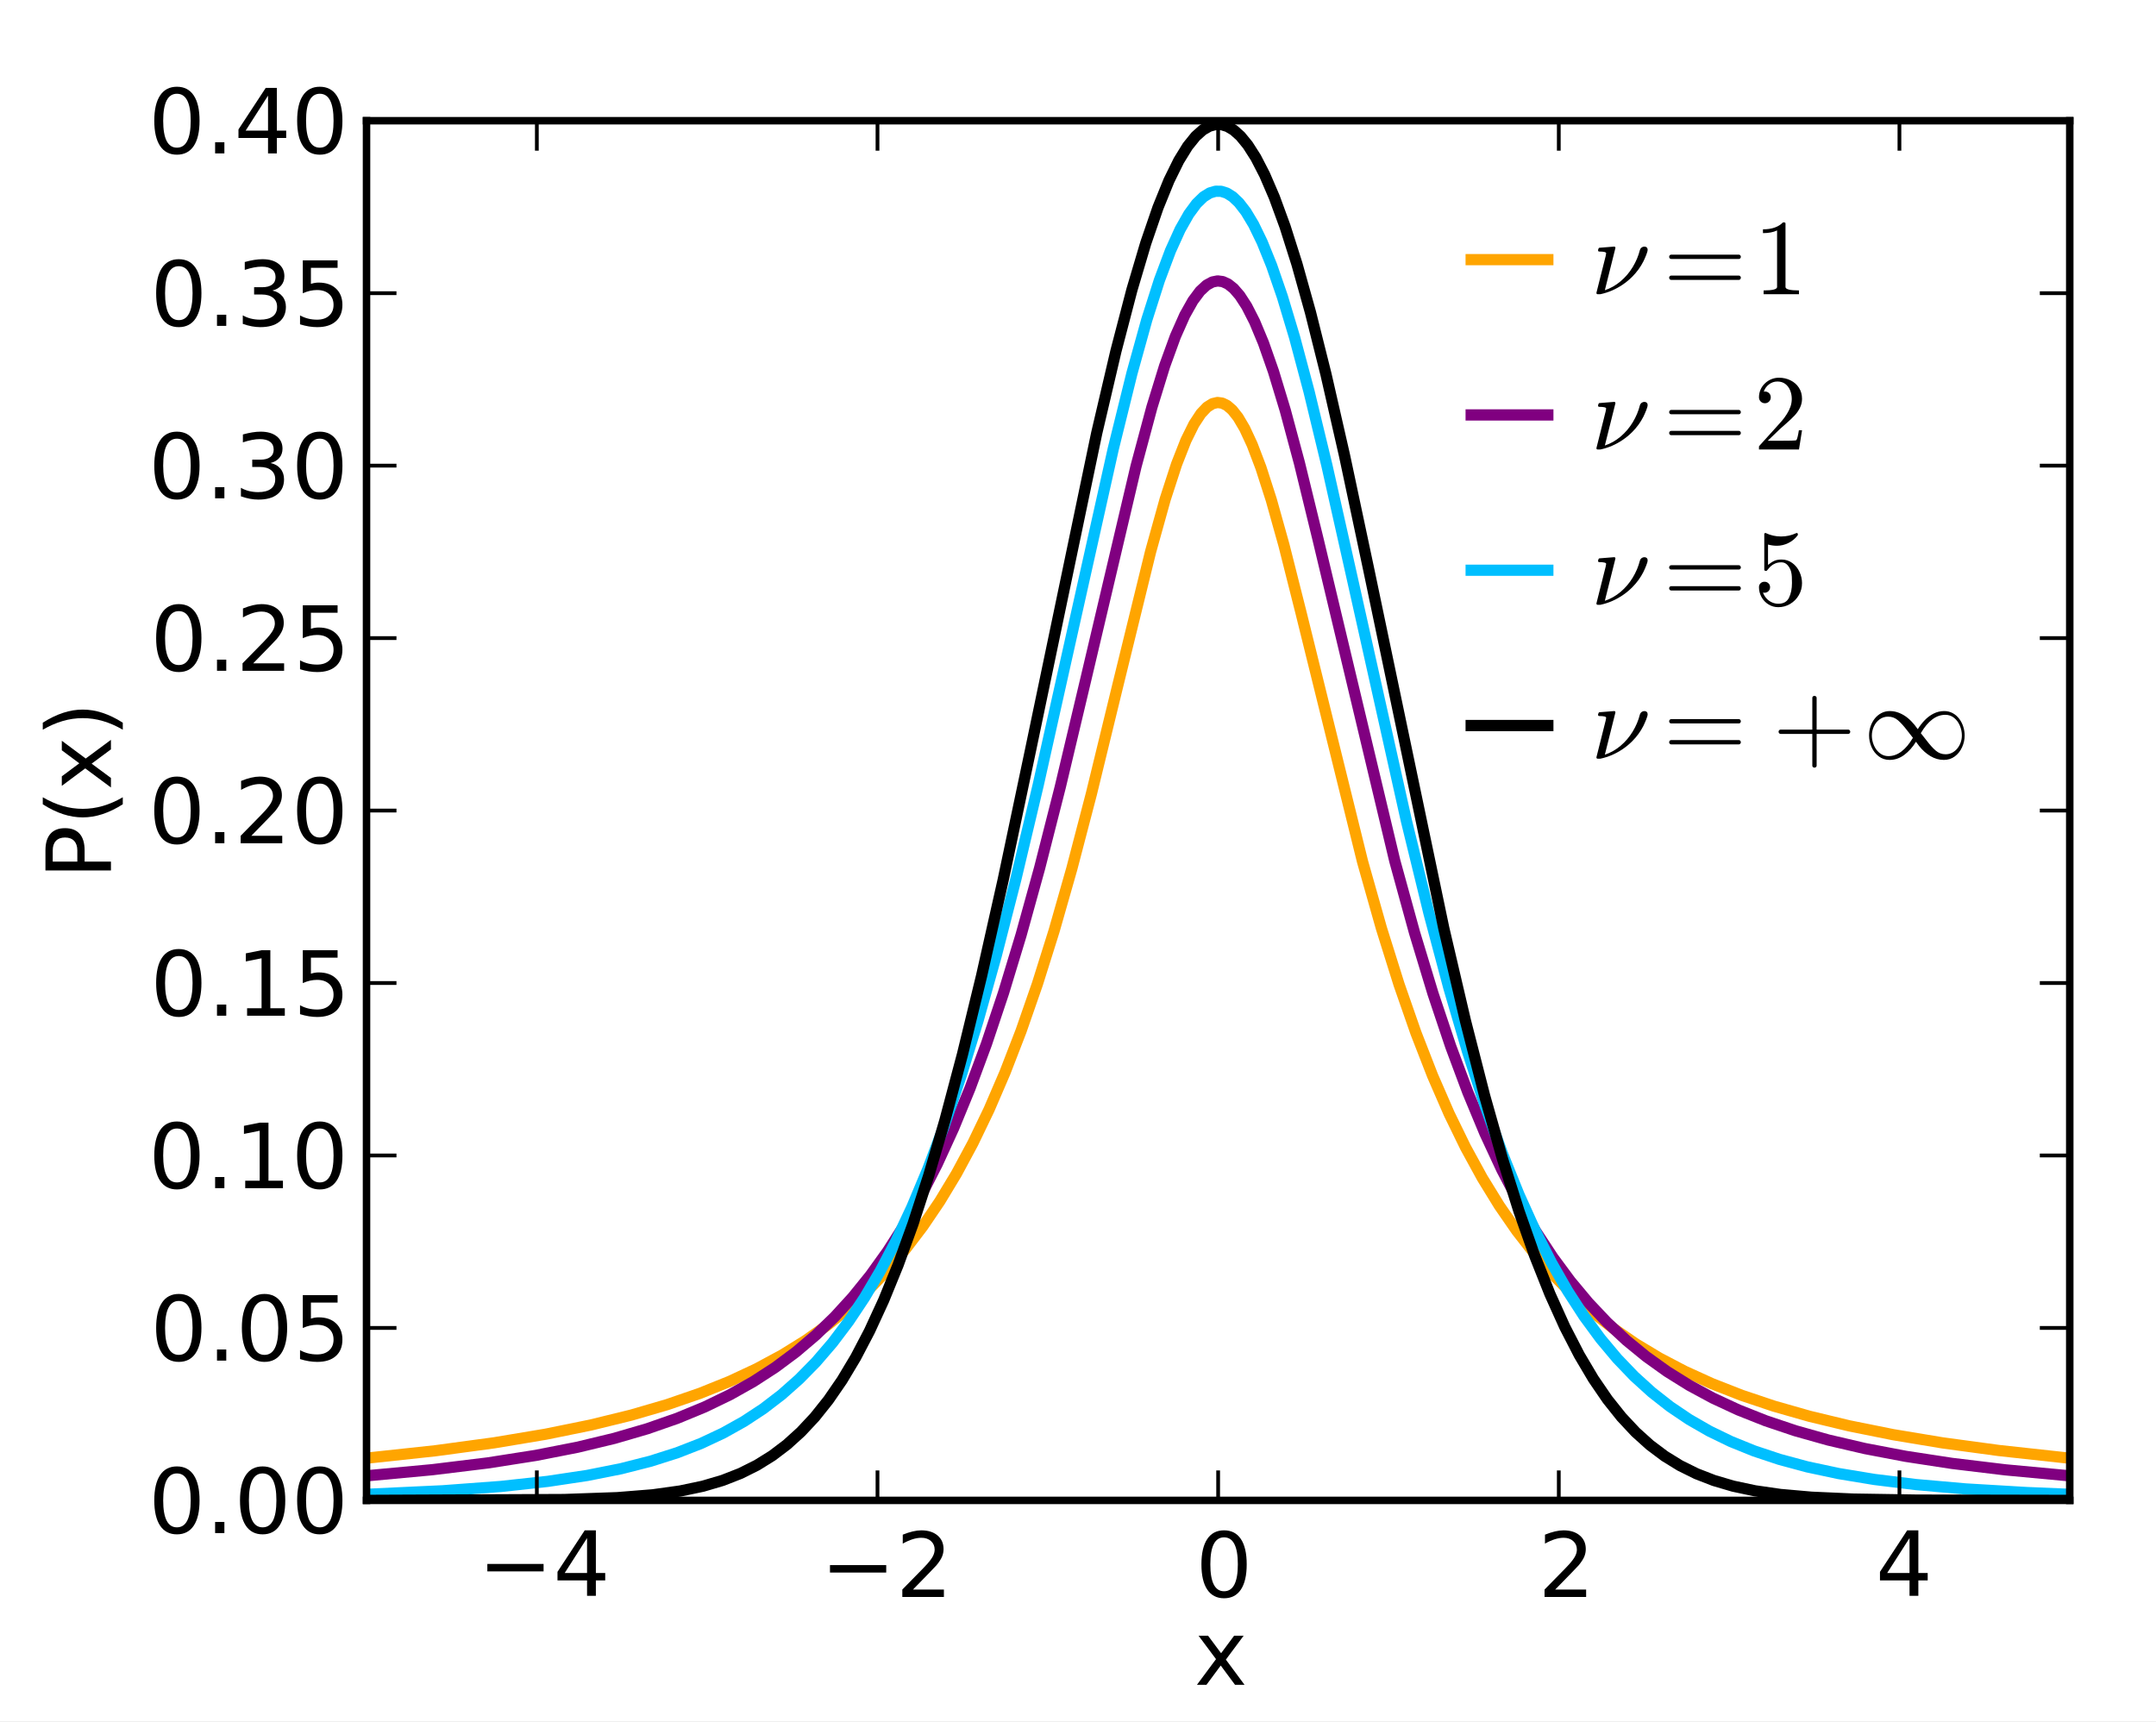 <?xml version="1.0" encoding="UTF-8" standalone="no"?>
<!DOCTYPE svg PUBLIC "-//W3C//DTD SVG 1.1//EN" "http://www.w3.org/Graphics/SVG/1.1/DTD/svg11.dtd">
<!-- Created with matplotlib (http://matplotlib.sourceforge.net/) -->
<svg width="288pt" height="230pt" viewBox="0 0 288 230" xmlns="http://www.w3.org/2000/svg" xmlns:xlink="http://www.w3.org/1999/xlink" version="1.1" id="svg1">
<rect x="0" y="0" width="288" height="230" fill="#808080" stroke="none"/>
<filter id="colorAdd"><feComposite in="SourceGraphic" in2="BackgroundImage" operator="arithmetic" k2="1" k3="1"/></filter>
<g id="figure1">
<g id="patch1">
<path style="fill: #ffffff; stroke: #ffffff; stroke-width: 1; stroke-linejoin: round; stroke-linecap: square;  opacity: 1" d="M0 230.4L288 230.4L288 0 L0 0z"/>
</g>
<g id="axes1">
<g id="patch2">
<path style="fill: #ffffff; opacity: 1" d="M48.96 200.448L276.48 200.448L276.48 16.128 L48.96 16.128z"/>
</g>
<g id="line2d1">
<defs>
  <clipPath id="p7d45bcb963c11562de4cbcc4e1a60e5c">
<rect x="48.96" y="16.128" width="227.52" height="184.32"/>
  </clipPath>
</defs><path style="fill: none; stroke: #ffa500; stroke-width: 1.5; stroke-linejoin: round; stroke-linecap: square;  opacity: 1" clip-path="url(#p7d45bcb963c11562de4cbcc4e1a60e5c)" d="M48.96 194.807L58.129 193.821L66.024 192.753 L72.895 191.605L78.947 190.372L84.317 189.056 L89.14 187.648L93.508 186.143L97.49 184.539 L101.13 182.835L104.498 181.017L107.637 179.07 L110.572 176.992L113.348 174.755L115.987 172.343 L118.513 169.732L120.925 166.918L123.268 163.841 L125.543 160.481L127.773 156.785L129.957 152.726 L132.119 148.232L134.257 143.264L136.396 137.729 L138.58 131.447L140.81 124.346L143.176 116.048 L145.793 106.033L149.274 91.74L153.687 73.741 L155.644 66.706L157.169 62.013L158.42 58.83 L159.489 56.67L160.422 55.252L161.241 54.388 L161.969 53.93L162.629 53.773L163.266 53.855 L163.903 54.166L164.608 54.774L165.382 55.752 L166.269 57.256L167.27 59.412L168.431 62.464 L169.819 66.782L171.502 72.791L173.8 81.889 L182.014 115.126L184.539 124.041L186.883 131.516 L189.135 137.977L191.365 143.708L193.572 148.778 L195.779 153.303L198.008 157.379L200.284 161.08 L202.604 164.436L204.993 167.503L207.45 170.299 L210.021 172.889L212.706 175.275L215.527 177.483 L218.508 179.531L221.67 181.432L225.06 183.207 L228.701 184.861L232.66 186.411L236.983 187.862 L241.738 189.218L246.993 190.483L252.863 191.664 L259.484 192.764L267.015 193.785L275.684 194.73 L276.457 194.804L276.457 194.804"/>
</g>
<g id="line2d2">
<path style="fill: none; stroke: #800080; stroke-width: 1.5; stroke-linejoin: round; stroke-linecap: square;  opacity: 1" clip-path="url(#p7d45bcb963c11562de4cbcc4e1a60e5c)" d="M48.96 197.164L57.742 196.348L65.159 195.442 L71.553 194.442L77.127 193.35L82.064 192.16 L86.478 190.871L90.482 189.474L94.145 187.961 L97.513 186.332L100.63 184.579L103.565 182.675 L106.341 180.608L108.98 178.363L111.505 175.92 L113.917 173.278L116.26 170.38L118.558 167.18 L120.811 163.654L123.018 159.783L125.202 155.5 L127.386 150.722L129.57 145.403L131.777 139.44 L134.052 132.636L136.396 124.912L138.876 115.954 L141.629 105.143L145.042 90.77L151.754 62.29 L153.869 54.414L155.576 48.876L157.009 44.936 L158.261 42.114L159.353 40.171L160.308 38.894 L161.173 38.094L161.946 37.672L162.652 37.532 L163.334 37.62L164.04 37.941L164.79 38.537 L165.61 39.482L166.542 40.919L167.589 42.97 L168.772 45.809L170.114 49.634L171.684 54.812 L173.573 61.843L176.075 72.091L186.314 115.007 L188.953 124.597L191.41 132.707L193.776 139.762 L196.074 145.926L198.35 151.399L200.602 156.247 L202.855 160.576L205.13 164.473L207.428 167.974 L209.771 171.144L212.183 174.033L214.663 176.657 L217.234 179.052L219.896 181.23L222.694 183.234 L225.652 185.078L228.815 186.786L232.205 188.36 L235.868 189.813L239.849 191.15L244.24 192.386 L249.109 193.521L254.57 194.561L260.758 195.508 L267.88 196.367L276.184 197.14L276.457 197.162 L276.457 197.162"/>
</g>
<g id="line2d3">
<path style="fill: none; stroke: #00bfff; stroke-width: 1.5; stroke-linejoin: round; stroke-linecap: square;  opacity: 1" clip-path="url(#p7d45bcb963c11562de4cbcc4e1a60e5c)" d="M48.96 199.638L59.107 199.166L66.889 198.589 L73.168 197.907L78.424 197.119L82.951 196.219 L86.91 195.211L90.46 194.081L93.668 192.83 L96.625 191.439L99.378 189.9L101.949 188.21 L104.407 186.327L106.75 184.249L109.003 181.955 L111.209 179.387L113.371 176.524L115.487 173.35 L117.603 169.767L119.696 165.781L121.812 161.264 L123.951 156.161L126.112 150.419L128.342 143.85 L130.64 136.374L133.074 127.677L135.691 117.48 L138.671 104.929L142.607 87.301L148.705 59.992 L151.207 49.863L153.187 42.729L154.871 37.445 L156.349 33.502L157.646 30.642L158.807 28.594 L159.83 27.207L160.763 26.299L161.605 25.777 L162.379 25.549L163.13 25.559L163.88 25.798 L164.654 26.281L165.496 27.078L166.429 28.284 L167.452 29.988L168.59 32.329L169.864 35.478 L171.298 39.633L172.936 45.086L174.87 52.339 L177.236 62.131L180.58 77.017L187.861 109.63 L190.887 122.017L193.549 132.002L196.029 140.461 L198.395 147.752L200.67 154.056L202.9 159.589 L205.084 164.427L207.246 168.687L209.407 172.466 L211.591 175.841L213.798 178.843L216.028 181.504 L218.303 183.877L220.647 186.004L223.081 187.915 L225.629 189.634L228.337 191.191L231.204 192.581 L234.298 193.834L237.688 194.964L241.419 195.97 L245.606 196.863L250.383 197.651L255.935 198.333 L262.556 198.916L270.701 199.399L276.457 199.637 L276.457 199.637"/>
</g>
<g id="line2d4">
<path style="fill: none; stroke: #000000; stroke-width: 1.5; stroke-linejoin: round; stroke-linecap: square;  opacity: 1" clip-path="url(#p7d45bcb963c11562de4cbcc4e1a60e5c)" d="M48.96 200.447L75.352 200.333L82.451 200.084 L87.183 199.705L90.846 199.196L93.895 198.554 L96.534 197.776L98.923 196.841L101.108 195.749 L103.155 194.476L105.112 192.996L107 191.285 L108.843 189.311L110.663 187.031L112.484 184.387 L114.304 181.345L116.147 177.826L118.035 173.729 L119.969 168.988L121.971 163.475L124.042 157.11 L126.226 149.662L128.569 140.856L131.117 130.387 L134.007 117.542L137.67 100.172L146.498 57.877 L149.069 46.898L151.207 38.705L153.05 32.49 L154.689 27.719L156.145 24.134L157.464 21.455 L158.647 19.537L159.717 18.21L160.672 17.358 L161.56 16.854L162.379 16.636L163.175 16.652 L163.971 16.893L164.813 17.392L165.701 18.186 L166.679 19.377L167.748 21.05L168.931 23.34 L170.228 26.357L171.662 30.277L173.254 35.3 L175.052 41.728L177.122 49.99L179.602 60.853 L182.856 76.183L192.866 124.03L195.756 136.385 L198.327 146.425L200.693 154.787L202.9 161.794 L205.016 167.79L207.041 172.88L209.02 177.265 L210.954 181.018L212.843 184.209L214.731 186.969 L216.597 189.311L218.485 191.329L220.396 193.052 L222.376 194.538L224.423 195.799L226.608 196.881 L228.951 197.791L231.522 198.548L234.434 199.168 L237.824 199.657L241.988 200.023L247.517 200.271 L256.049 200.407L276.457 200.447L276.457 200.447"/>
</g>
<g id="matplotlib.axis1">
<g id="xtick1">
<g id="line2d5">
<defs><path id="m30e32995789d870ad79a2e54c91cf9c6" d="M0 0L0 -4"/></defs>
<g><use style="fill: none; stroke: #000000; stroke-width: 0.5; stroke-linejoin: round; stroke-linecap: butt;  opacity: 1" xlink:href="#m30e32995789d870ad79a2e54c91cf9c6" x="71.712" y="200.448"/>
</g></g>
<g id="line2d6">
<defs><path id="m9281cae24120827b11d5ea8a7ad3e96b" d="M0 0L0 4"/></defs>
<g><use style="fill: none; stroke: #000000; stroke-width: 0.5; stroke-linejoin: round; stroke-linecap: butt;  opacity: 1" xlink:href="#m9281cae24120827b11d5ea8a7ad3e96b" x="71.712" y="16.128"/>
</g></g>
<g id="text1">
<defs>
<path id="c_6a8d56c819c37117ab4cf023bec22a5a" d="M10.594 -35.5l62.594 0l0 8.297l-62.594 0z"/>
<path id="c_a0416418d96557a09b8c1332d34883ba" d="M37.797 -64.312l-24.906 38.922l24.906 0zM35.203 -72.906l12.406 0l0 47.516l10.406 0l0 8.203l-10.406 0l0 17.188l-9.812 0l0 -17.188l-32.906 0l0 -9.516z"/>
</defs>
<g style="fill: #000000; opacity: 1" transform="translate(63.829,213.198)scale(0.12)">
<use xlink:href="#c_6a8d56c819c37117ab4cf023bec22a5a"/>
<use xlink:href="#c_a0416418d96557a09b8c1332d34883ba" x="83.789"/>
</g>
</g>
</g>
<g id="xtick2">
<g id="line2d7">
<g><use style="fill: none; stroke: #000000; stroke-width: 0.5; stroke-linejoin: round; stroke-linecap: butt;  opacity: 1" xlink:href="#m30e32995789d870ad79a2e54c91cf9c6" x="117.216" y="200.448"/>
</g></g>
<g id="line2d8">
<g><use style="fill: none; stroke: #000000; stroke-width: 0.5; stroke-linejoin: round; stroke-linecap: butt;  opacity: 1" xlink:href="#m9281cae24120827b11d5ea8a7ad3e96b" x="117.216" y="16.128"/>
</g></g>
<g id="text2">
<defs>
<path id="c_ed3f3ed3ebfbd18bcb9c012009a68ad1" d="M19.188 -8.297l34.422 0l0 8.297l-46.281 0l0 -8.297q5.609 -5.812 15.297 -15.594q9.703 -9.797 12.188 -12.641q4.734 -5.312 6.609 -9q1.891 -3.688 1.891 -7.25q0 -5.812 -4.078 -9.469q-4.078 -3.672 -10.625 -3.672q-4.641 0 -9.797 1.609q-5.141 1.609 -11 4.891l0 -9.969q5.953 -2.391 11.125 -3.609q5.188 -1.219 9.484 -1.219q11.328 0 18.062 5.672q6.734 5.656 6.734 15.125q0 4.5 -1.688 8.531q-1.672 4.016 -6.125 9.484q-1.219 1.422 -7.766 8.188q-6.531 6.766 -18.453 18.922"/>
</defs>
<g style="fill: #000000; opacity: 1" transform="translate(109.599,213.354)scale(0.12)">
<use xlink:href="#c_6a8d56c819c37117ab4cf023bec22a5a"/>
<use xlink:href="#c_ed3f3ed3ebfbd18bcb9c012009a68ad1" x="83.789"/>
</g>
</g>
</g>
<g id="xtick3">
<g id="line2d9">
<g><use style="fill: none; stroke: #000000; stroke-width: 0.5; stroke-linejoin: round; stroke-linecap: butt;  opacity: 1" xlink:href="#m30e32995789d870ad79a2e54c91cf9c6" x="162.72" y="200.448"/>
</g></g>
<g id="line2d10">
<g><use style="fill: none; stroke: #000000; stroke-width: 0.5; stroke-linejoin: round; stroke-linecap: butt;  opacity: 1" xlink:href="#m9281cae24120827b11d5ea8a7ad3e96b" x="162.72" y="16.128"/>
</g></g>
<g id="text3">
<defs>
<path id="c_7a2040fe3b94fcd41d0a72c84e93b115" d="M31.781 -66.406q-7.609 0 -11.453 7.5q-3.828 7.484 -3.828 22.531q0 14.984 3.828 22.484q3.844 7.5 11.453 7.5q7.672 0 11.5 -7.5q3.844 -7.5 3.844 -22.484q0 -15.047 -3.844 -22.531q-3.828 -7.5 -11.5 -7.5M31.781 -74.219q12.266 0 18.734 9.703q6.469 9.688 6.469 28.141q0 18.406 -6.469 28.109q-6.469 9.688 -18.734 9.688q-12.25 0 -18.719 -9.688q-6.469 -9.703 -6.469 -28.109q0 -18.453 6.469 -28.141q6.469 -9.703 18.719 -9.703"/>
</defs>
<g style="fill: #000000; opacity: 1" transform="translate(159.697,213.354)scale(0.12)">
<use xlink:href="#c_7a2040fe3b94fcd41d0a72c84e93b115"/>
</g>
</g>
</g>
<g id="xtick4">
<g id="line2d11">
<g><use style="fill: none; stroke: #000000; stroke-width: 0.5; stroke-linejoin: round; stroke-linecap: butt;  opacity: 1" xlink:href="#m30e32995789d870ad79a2e54c91cf9c6" x="208.224" y="200.448"/>
</g></g>
<g id="line2d12">
<g><use style="fill: none; stroke: #000000; stroke-width: 0.5; stroke-linejoin: round; stroke-linecap: butt;  opacity: 1" xlink:href="#m9281cae24120827b11d5ea8a7ad3e96b" x="208.224" y="16.128"/>
</g></g>
<g id="text4">
<g style="fill: #000000; opacity: 1" transform="translate(205.443,213.354)scale(0.12)">
<use xlink:href="#c_ed3f3ed3ebfbd18bcb9c012009a68ad1"/>
</g>
</g>
</g>
<g id="xtick5">
<g id="line2d13">
<g><use style="fill: none; stroke: #000000; stroke-width: 0.5; stroke-linejoin: round; stroke-linecap: butt;  opacity: 1" xlink:href="#m30e32995789d870ad79a2e54c91cf9c6" x="253.728" y="200.448"/>
</g></g>
<g id="line2d14">
<g><use style="fill: none; stroke: #000000; stroke-width: 0.5; stroke-linejoin: round; stroke-linecap: butt;  opacity: 1" xlink:href="#m9281cae24120827b11d5ea8a7ad3e96b" x="253.728" y="16.128"/>
</g></g>
<g id="text5">
<g style="fill: #000000; opacity: 1" transform="translate(250.541,213.198)scale(0.12)">
<use xlink:href="#c_a0416418d96557a09b8c1332d34883ba"/>
</g>
</g>
</g>
<g id="text6">
<defs>
<path id="c_801fe2e877fad46da27c898b407b3b54" d="M54.891 -54.688l-19.781 26.609l20.797 28.078l-10.594 0l-15.922 -21.484l-15.906 21.484l-10.609 0l21.25 -28.609l-19.438 -26.078l10.594 0l14.5 19.484l14.5 -19.484z"/>
</defs>
<g style="fill: #000000; opacity: 1" transform="translate(159.54,225.089)scale(0.12)">
<use xlink:href="#c_801fe2e877fad46da27c898b407b3b54"/>
</g>
</g>
</g>
<g id="matplotlib.axis2">
<g id="ytick1">
<g id="line2d15">
<defs><path id="m3400efa6b1638b3fea9e19e898273957" d="M0 0L4 0"/></defs>
<g><use style="fill: none; stroke: #000000; stroke-width: 0.5; stroke-linejoin: round; stroke-linecap: butt;  opacity: 1" xlink:href="#m3400efa6b1638b3fea9e19e898273957" x="48.96" y="200.448"/>
</g></g>
<g id="line2d16">
<defs><path id="m20b58b2501143cb5e0a5e8f1ef6f1643" d="M0 0L-4 0"/></defs>
<g><use style="fill: none; stroke: #000000; stroke-width: 0.5; stroke-linejoin: round; stroke-linecap: butt;  opacity: 1" xlink:href="#m20b58b2501143cb5e0a5e8f1ef6f1643" x="276.48" y="200.448"/>
</g></g>
<g id="text7">
<defs>
<path id="c_ed3e21196fb739f392806f09ca0594ef" d="M10.688 -12.406l10.312 0l0 12.406l-10.312 0z"/>
</defs>
<g style="fill: #000000; opacity: 1" transform="translate(19.819,204.815)scale(0.12)">
<use xlink:href="#c_7a2040fe3b94fcd41d0a72c84e93b115"/>
<use xlink:href="#c_ed3e21196fb739f392806f09ca0594ef" x="63.623"/>
<use xlink:href="#c_7a2040fe3b94fcd41d0a72c84e93b115" x="95.41"/>
<use xlink:href="#c_7a2040fe3b94fcd41d0a72c84e93b115" x="159.033"/>
</g>
</g>
</g>
<g id="ytick2">
<g id="line2d17">
<g><use style="fill: none; stroke: #000000; stroke-width: 0.5; stroke-linejoin: round; stroke-linecap: butt;  opacity: 1" xlink:href="#m3400efa6b1638b3fea9e19e898273957" x="48.96" y="177.408"/>
</g></g>
<g id="line2d18">
<g><use style="fill: none; stroke: #000000; stroke-width: 0.5; stroke-linejoin: round; stroke-linecap: butt;  opacity: 1" xlink:href="#m20b58b2501143cb5e0a5e8f1ef6f1643" x="276.48" y="177.408"/>
</g></g>
<g id="text8">
<defs>
<path id="c_1260a2df50f305f3db244e29828f968e" d="M10.797 -72.906l38.719 0l0 8.312l-29.688 0l0 17.859q2.141 -0.734 4.281 -1.094q2.156 -0.359 4.312 -0.359q12.203 0 19.328 6.688q7.141 6.688 7.141 18.109q0 11.766 -7.328 18.297q-7.328 6.516 -20.656 6.516q-4.594 0 -9.359 -0.781q-4.75 -0.781 -9.828 -2.344l0 -9.922q4.391 2.391 9.078 3.562q4.688 1.172 9.906 1.172q8.453 0 13.375 -4.438q4.938 -4.438 4.938 -12.062q0 -7.609 -4.938 -12.047q-4.922 -4.453 -13.375 -4.453q-3.953 0 -7.891 0.875q-3.922 0.875 -8.016 2.734z"/>
</defs>
<g style="fill: #000000; opacity: 1" transform="translate(20.069,181.775)scale(0.12)">
<use xlink:href="#c_7a2040fe3b94fcd41d0a72c84e93b115"/>
<use xlink:href="#c_ed3e21196fb739f392806f09ca0594ef" x="63.623"/>
<use xlink:href="#c_7a2040fe3b94fcd41d0a72c84e93b115" x="95.41"/>
<use xlink:href="#c_1260a2df50f305f3db244e29828f968e" x="159.033"/>
</g>
</g>
</g>
<g id="ytick3">
<g id="line2d19">
<g><use style="fill: none; stroke: #000000; stroke-width: 0.5; stroke-linejoin: round; stroke-linecap: butt;  opacity: 1" xlink:href="#m3400efa6b1638b3fea9e19e898273957" x="48.96" y="154.368"/>
</g></g>
<g id="line2d20">
<g><use style="fill: none; stroke: #000000; stroke-width: 0.5; stroke-linejoin: round; stroke-linecap: butt;  opacity: 1" xlink:href="#m20b58b2501143cb5e0a5e8f1ef6f1643" x="276.48" y="154.368"/>
</g></g>
<g id="text9">
<defs>
<path id="c_42baa63129a918535c52adb20d687ea7" d="M12.406 -8.297l16.109 0l0 -55.625l-17.531 3.516l0 -8.984l17.438 -3.516l9.859 0l0 64.609l16.109 0l0 8.297l-41.984 0z"/>
</defs>
<g style="fill: #000000; opacity: 1" transform="translate(19.819,158.735)scale(0.12)">
<use xlink:href="#c_7a2040fe3b94fcd41d0a72c84e93b115"/>
<use xlink:href="#c_ed3e21196fb739f392806f09ca0594ef" x="63.623"/>
<use xlink:href="#c_42baa63129a918535c52adb20d687ea7" x="95.41"/>
<use xlink:href="#c_7a2040fe3b94fcd41d0a72c84e93b115" x="159.033"/>
</g>
</g>
</g>
<g id="ytick4">
<g id="line2d21">
<g><use style="fill: none; stroke: #000000; stroke-width: 0.5; stroke-linejoin: round; stroke-linecap: butt;  opacity: 1" xlink:href="#m3400efa6b1638b3fea9e19e898273957" x="48.96" y="131.328"/>
</g></g>
<g id="line2d22">
<g><use style="fill: none; stroke: #000000; stroke-width: 0.5; stroke-linejoin: round; stroke-linecap: butt;  opacity: 1" xlink:href="#m20b58b2501143cb5e0a5e8f1ef6f1643" x="276.48" y="131.328"/>
</g></g>
<g id="text10">
<g style="fill: #000000; opacity: 1" transform="translate(20.069,135.695)scale(0.12)">
<use xlink:href="#c_7a2040fe3b94fcd41d0a72c84e93b115"/>
<use xlink:href="#c_ed3e21196fb739f392806f09ca0594ef" x="63.623"/>
<use xlink:href="#c_42baa63129a918535c52adb20d687ea7" x="95.41"/>
<use xlink:href="#c_1260a2df50f305f3db244e29828f968e" x="159.033"/>
</g>
</g>
</g>
<g id="ytick5">
<g id="line2d23">
<g><use style="fill: none; stroke: #000000; stroke-width: 0.5; stroke-linejoin: round; stroke-linecap: butt;  opacity: 1" xlink:href="#m3400efa6b1638b3fea9e19e898273957" x="48.96" y="108.288"/>
</g></g>
<g id="line2d24">
<g><use style="fill: none; stroke: #000000; stroke-width: 0.5; stroke-linejoin: round; stroke-linecap: butt;  opacity: 1" xlink:href="#m20b58b2501143cb5e0a5e8f1ef6f1643" x="276.48" y="108.288"/>
</g></g>
<g id="text11">
<g style="fill: #000000; opacity: 1" transform="translate(19.819,112.655)scale(0.12)">
<use xlink:href="#c_7a2040fe3b94fcd41d0a72c84e93b115"/>
<use xlink:href="#c_ed3e21196fb739f392806f09ca0594ef" x="63.623"/>
<use xlink:href="#c_ed3f3ed3ebfbd18bcb9c012009a68ad1" x="95.41"/>
<use xlink:href="#c_7a2040fe3b94fcd41d0a72c84e93b115" x="159.033"/>
</g>
</g>
</g>
<g id="ytick6">
<g id="line2d25">
<g><use style="fill: none; stroke: #000000; stroke-width: 0.5; stroke-linejoin: round; stroke-linecap: butt;  opacity: 1" xlink:href="#m3400efa6b1638b3fea9e19e898273957" x="48.96" y="85.248"/>
</g></g>
<g id="line2d26">
<g><use style="fill: none; stroke: #000000; stroke-width: 0.5; stroke-linejoin: round; stroke-linecap: butt;  opacity: 1" xlink:href="#m20b58b2501143cb5e0a5e8f1ef6f1643" x="276.48" y="85.248"/>
</g></g>
<g id="text12">
<g style="fill: #000000; opacity: 1" transform="translate(20.069,89.615)scale(0.12)">
<use xlink:href="#c_7a2040fe3b94fcd41d0a72c84e93b115"/>
<use xlink:href="#c_ed3e21196fb739f392806f09ca0594ef" x="63.623"/>
<use xlink:href="#c_ed3f3ed3ebfbd18bcb9c012009a68ad1" x="95.41"/>
<use xlink:href="#c_1260a2df50f305f3db244e29828f968e" x="159.033"/>
</g>
</g>
</g>
<g id="ytick7">
<g id="line2d27">
<g><use style="fill: none; stroke: #000000; stroke-width: 0.5; stroke-linejoin: round; stroke-linecap: butt;  opacity: 1" xlink:href="#m3400efa6b1638b3fea9e19e898273957" x="48.96" y="62.208"/>
</g></g>
<g id="line2d28">
<g><use style="fill: none; stroke: #000000; stroke-width: 0.5; stroke-linejoin: round; stroke-linecap: butt;  opacity: 1" xlink:href="#m20b58b2501143cb5e0a5e8f1ef6f1643" x="276.48" y="62.208"/>
</g></g>
<g id="text13">
<defs>
<path id="c_3dcfa38a02242cb63ec6726c6e70be7a" d="M40.578 -39.312q7.078 1.516 11.047 6.312q3.984 4.781 3.984 11.812q0 10.781 -7.422 16.703q-7.422 5.906 -21.094 5.906q-4.578 0 -9.438 -0.906q-4.859 -0.906 -10.031 -2.719l0 -9.516q4.094 2.391 8.969 3.609q4.891 1.219 10.219 1.219q9.266 0 14.125 -3.656q4.859 -3.656 4.859 -10.641q0 -6.453 -4.516 -10.078q-4.516 -3.641 -12.562 -3.641l-8.5 0l0 -8.109l8.891 0q7.266 0 11.125 -2.906q3.859 -2.906 3.859 -8.375q0 -5.609 -3.984 -8.609q-3.969 -3.016 -11.391 -3.016q-4.062 0 -8.703 0.891q-4.641 0.875 -10.203 2.719l0 -8.781q5.625 -1.562 10.531 -2.344q4.906 -0.781 9.25 -0.781q11.234 0 17.766 5.109q6.547 5.094 6.547 13.781q0 6.062 -3.469 10.234q-3.469 4.172 -9.859 5.781"/>
</defs>
<g style="fill: #000000; opacity: 1" transform="translate(19.819,66.575)scale(0.12)">
<use xlink:href="#c_7a2040fe3b94fcd41d0a72c84e93b115"/>
<use xlink:href="#c_ed3e21196fb739f392806f09ca0594ef" x="63.623"/>
<use xlink:href="#c_3dcfa38a02242cb63ec6726c6e70be7a" x="95.41"/>
<use xlink:href="#c_7a2040fe3b94fcd41d0a72c84e93b115" x="159.033"/>
</g>
</g>
</g>
<g id="ytick8">
<g id="line2d29">
<g><use style="fill: none; stroke: #000000; stroke-width: 0.5; stroke-linejoin: round; stroke-linecap: butt;  opacity: 1" xlink:href="#m3400efa6b1638b3fea9e19e898273957" x="48.96" y="39.168"/>
</g></g>
<g id="line2d30">
<g><use style="fill: none; stroke: #000000; stroke-width: 0.5; stroke-linejoin: round; stroke-linecap: butt;  opacity: 1" xlink:href="#m20b58b2501143cb5e0a5e8f1ef6f1643" x="276.48" y="39.168"/>
</g></g>
<g id="text14">
<g style="fill: #000000; opacity: 1" transform="translate(20.069,43.535)scale(0.12)">
<use xlink:href="#c_7a2040fe3b94fcd41d0a72c84e93b115"/>
<use xlink:href="#c_ed3e21196fb739f392806f09ca0594ef" x="63.623"/>
<use xlink:href="#c_3dcfa38a02242cb63ec6726c6e70be7a" x="95.41"/>
<use xlink:href="#c_1260a2df50f305f3db244e29828f968e" x="159.033"/>
</g>
</g>
</g>
<g id="ytick9">
<g id="line2d31">
<g><use style="fill: none; stroke: #000000; stroke-width: 0.5; stroke-linejoin: round; stroke-linecap: butt;  opacity: 1" xlink:href="#m3400efa6b1638b3fea9e19e898273957" x="48.96" y="16.128"/>
</g></g>
<g id="line2d32">
<g><use style="fill: none; stroke: #000000; stroke-width: 0.5; stroke-linejoin: round; stroke-linecap: butt;  opacity: 1" xlink:href="#m20b58b2501143cb5e0a5e8f1ef6f1643" x="276.48" y="16.128"/>
</g></g>
<g id="text15">
<g style="fill: #000000; opacity: 1" transform="translate(19.819,20.495)scale(0.12)">
<use xlink:href="#c_7a2040fe3b94fcd41d0a72c84e93b115"/>
<use xlink:href="#c_ed3e21196fb739f392806f09ca0594ef" x="63.623"/>
<use xlink:href="#c_a0416418d96557a09b8c1332d34883ba" x="95.41"/>
<use xlink:href="#c_7a2040fe3b94fcd41d0a72c84e93b115" x="159.033"/>
</g>
</g>
</g>
<g id="text16">
<defs>
<path id="c_518d586bee075aa0153eaebfcb5ab11f" d="M19.672 -64.797l0 27.391l12.406 0q6.891 0 10.641 -3.562q3.766 -3.562 3.766 -10.156q0 -6.547 -3.766 -10.109q-3.75 -3.562 -10.641 -3.562zM9.812 -72.906l22.266 0q12.266 0 18.531 5.547q6.281 5.547 6.281 16.234q0 10.797 -6.281 16.312q-6.266 5.516 -18.531 5.516l-12.406 0l0 29.297l-9.859 0z"/>
<path id="c_7efa9804c2b4c09a4b614b91fdebee3d" d="M31 -75.875q-6.531 11.219 -9.719 22.219q-3.172 10.984 -3.172 22.266q0 11.266 3.203 22.328q3.203 11.062 9.688 22.25l-7.812 0q-7.312 -11.484 -10.953 -22.562q-3.641 -11.078 -3.641 -22.016q0 -10.891 3.609 -21.922q3.625 -11.047 10.984 -22.562z"/>
<path id="c_e96974be642f6eac0427d72f9cec6c19" d="M8.016 -75.875l7.812 0q7.312 11.516 10.953 22.562q3.641 11.031 3.641 21.922q0 10.938 -3.641 22.016q-3.641 11.078 -10.953 22.562l-7.812 0q6.484 -11.188 9.688 -22.25q3.203 -11.062 3.203 -22.328q0 -11.281 -3.203 -22.266q-3.203 -11 -9.688 -22.219"/>
</defs>
<g style="fill: #000000; opacity: 1" transform="translate(14.819,117.468)rotate(-90.0)scale(0.12)">
<use xlink:href="#c_518d586bee075aa0153eaebfcb5ab11f"/>
<use xlink:href="#c_7efa9804c2b4c09a4b614b91fdebee3d" x="60.303"/>
<use xlink:href="#c_801fe2e877fad46da27c898b407b3b54" x="99.316"/>
<use xlink:href="#c_e96974be642f6eac0427d72f9cec6c19" x="158.496"/>
</g>
</g>
</g>
<g id="patch3">
<path style="fill: none; stroke: #000000; stroke-width: 1; stroke-linejoin: round; stroke-linecap: square;  opacity: 1" d="M48.96 16.128L276.48 16.128"/>
</g>
<g id="patch4">
<path style="fill: none; stroke: #000000; stroke-width: 1; stroke-linejoin: round; stroke-linecap: square;  opacity: 1" d="M276.48 200.448L276.48 16.128"/>
</g>
<g id="patch5">
<path style="fill: none; stroke: #000000; stroke-width: 1; stroke-linejoin: round; stroke-linecap: square;  opacity: 1" d="M48.96 200.448L276.48 200.448"/>
</g>
<g id="patch6">
<path style="fill: none; stroke: #000000; stroke-width: 1; stroke-linejoin: round; stroke-linecap: square;  opacity: 1" d="M48.96 200.448L48.96 16.128"/>
</g>
<g id="legend1">
<g id="line2d33">
<path style="fill: none; stroke: #ffa500; stroke-width: 1.5; stroke-linejoin: round; stroke-linecap: square;  opacity: 1" d="M196.52 34.689L206.76 34.689"/>
</g>
<g id="line2d34">
</g>
<g id="text17">
<defs>
<path id="c_32edf484d6455aaf5dbeeedbc2acd75b" d="M6.297 -0q-1.219 0 -1.219 -1.312l8.547 -33.984q0.391 -1.719 0.484 -2.688q0 -1.609 -6.484 -1.609q-1.031 0 -1.031 -1.328q0.047 -0.234 0.219 -0.875q0.172 -0.641 0.438 -0.969q0.266 -0.344 0.766 -0.344l13.469 -1.078q1.219 0 1.219 1.266l-9.812 39.203q7.906 -2.625 14.562 -8.234q6.672 -5.625 11.281 -13.234q4.625 -7.625 6.672 -15.828q0.391 -1.422 1.562 -2.297q1.172 -0.875 2.641 -0.875q1.312 0 2.141 0.781q0.844 0.781 0.844 2.094q0 1.609 -1.328 4.906q-1.312 3.297 -2.578 5.891q-3.953 7.859 -10.5 14.406q-4.109 4.094 -8.828 7.266q-4.703 3.172 -9.828 5.406q-5.125 2.219 -10.844 3.438z"/>
<path id="c_7bbc93c01755cdeb977d08bdfb9ce616" d="M7.516 -13.281q-0.828 0 -1.375 -0.625q-0.531 -0.641 -0.531 -1.375q0 -0.828 0.531 -1.406q0.547 -0.594 1.375 -0.594l62.797 0q0.734 0 1.266 0.594q0.547 0.578 0.547 1.406q0 0.734 -0.547 1.375q-0.531 0.625 -1.266 0.625zM7.516 -32.719q-0.828 0 -1.375 -0.578q-0.531 -0.594 -0.531 -1.422q0 -0.734 0.531 -1.359q0.547 -0.641 1.375 -0.641l62.797 0q0.734 0 1.266 0.641q0.547 0.625 0.547 1.359q0 0.828 -0.547 1.422q-0.531 0.578 -1.266 0.578z"/>
<path id="c_1a459ac34855d27ec37ccb0e66298d36" d="M9.281 -0l0 -3.516q12.5 0 12.5 -3.172l0 -52.5q-5.172 2.5 -13.094 2.5l0 -3.516q12.266 0 18.516 -6.406l1.406 0q0.344 0 0.656 0.281q0.328 0.266 0.328 0.609l0 59.031q0 3.172 12.5 3.172l0 3.516z"/>
</defs>
<g id="mathtext1">
<g style="fill: #000000" transform="translate(212.52,39.729)">
<use xlink:href="#c_32edf484d6455aaf5dbeeedbc2acd75b" transform="translate(0,-0.422)scale(0.144)"/>
<use xlink:href="#c_7bbc93c01755cdeb977d08bdfb9ce616" transform="translate(9.638,-0.422)scale(0.144)"/>
<use xlink:href="#c_1a459ac34855d27ec37ccb0e66298d36" transform="translate(21.727,-0.422)scale(0.144)"/>
</g>
</g>
</g>
<g id="line2d35">
<path style="fill: none; stroke: #800080; stroke-width: 1.5; stroke-linejoin: round; stroke-linecap: square;  opacity: 1" d="M196.52 55.435L206.76 55.435"/>
</g>
<g id="line2d36">
</g>
<g id="text18">
<defs>
<path id="c_1210e7f4d85518601ea3049211d562d0" d="M4.984 -0l0 -2.688q0 -0.25 0.188 -0.531l15.531 -17.188q3.516 -3.812 5.703 -6.391q2.203 -2.594 4.344 -5.969q2.156 -3.375 3.406 -6.859q1.25 -3.484 1.25 -7.391q0 -4.109 -1.516 -7.844q-1.516 -3.734 -4.516 -5.984q-3 -2.25 -7.25 -2.25q-4.344 0 -7.812 2.625q-3.469 2.609 -4.891 6.75q0.391 -0.094 1.078 -0.094q2.25 0 3.828 1.516q1.594 1.516 1.594 3.906q0 2.297 -1.594 3.891q-1.578 1.578 -3.828 1.578q-2.344 0 -3.938 -1.625q-1.578 -1.641 -1.578 -3.844q0 -3.766 1.406 -7.047q1.422 -3.297 4.078 -5.859q2.672 -2.578 6.016 -3.938q3.344 -1.375 7.094 -1.375q5.719 0 10.641 2.422q4.938 2.422 7.812 6.844q2.891 4.406 2.891 10.328q0 4.344 -1.906 8.25q-1.906 3.906 -4.891 7.109q-2.969 3.188 -7.609 7.25q-4.641 4.047 -6.094 5.406l-11.328 10.891l9.609 0q7.078 0 11.844 -0.109q4.766 -0.125 5.047 -0.375q1.172 -1.266 2.406 -9.234l2.922 0l-2.828 17.828z"/>
</defs>
<g id="mathtext2">
<g style="fill: #000000" transform="translate(212.52,60.475)">
<use xlink:href="#c_32edf484d6455aaf5dbeeedbc2acd75b" transform="translate(0,-0.422)scale(0.144)"/>
<use xlink:href="#c_7bbc93c01755cdeb977d08bdfb9ce616" transform="translate(9.638,-0.422)scale(0.144)"/>
<use xlink:href="#c_1210e7f4d85518601ea3049211d562d0" transform="translate(21.727,-0.422)scale(0.144)"/>
</g>
</g>
</g>
<g id="line2d37">
<path style="fill: none; stroke: #00bfff; stroke-width: 1.5; stroke-linejoin: round; stroke-linecap: square;  opacity: 1" d="M196.52 76.182L206.76 76.182"/>
</g>
<g id="line2d38">
</g>
<g id="text19">
<defs>
<path id="c_7d09e94cce4bdf71f2297f5bbc354b76" d="M8.688 -11.375q1.031 2.922 3.156 5.328q2.125 2.391 5.031 3.734q2.906 1.328 6.031 1.328q7.219 0 9.953 -5.609q2.734 -5.609 2.734 -13.625q0 -3.469 -0.125 -5.828q-0.109 -2.375 -0.656 -4.562q-0.922 -3.516 -3.25 -6.156q-2.312 -2.641 -5.688 -2.641q-3.359 0 -5.781 1.031q-2.422 1.016 -3.938 2.391q-1.5 1.359 -2.672 2.875q-1.172 1.516 -1.469 1.609l-1.125 0q-0.25 0 -0.625 -0.312q-0.359 -0.312 -0.359 -0.609l0 -33.406q0 -0.234 0.312 -0.5q0.328 -0.281 0.672 -0.281l0.297 0q6.734 3.234 14.297 3.234q7.422 0 14.312 -3.234l0.297 0q0.344 0 0.625 0.25q0.297 0.25 0.297 0.531l0 0.938q0 0.484 -0.188 0.484q-3.422 4.547 -8.578 7.094q-5.156 2.531 -10.672 2.531q-4 0 -8.203 -1.125l0 18.891q3.328 -2.688 5.938 -3.828q2.609 -1.156 6.672 -1.156q5.516 0 9.875 3.188q4.375 3.172 6.719 8.281q2.344 5.094 2.344 10.406q0 6.016 -2.953 11.141q-2.953 5.125 -8.031 8.156q-5.078 3.031 -11.031 3.031q-4.938 0 -9.062 -2.531q-4.125 -2.547 -6.5 -6.844q-2.359 -4.297 -2.359 -9.141q0 -2.25 1.453 -3.656q1.469 -1.422 3.672 -1.422q2.203 0 3.688 1.453q1.484 1.438 1.484 3.625q0 2.156 -1.484 3.641q-1.484 1.484 -3.688 1.484q-0.344 0 -0.781 -0.062q-0.438 -0.078 -0.641 -0.125"/>
</defs>
<g id="mathtext3">
<g style="fill: #000000" transform="translate(212.52,82.222)">
<use xlink:href="#c_32edf484d6455aaf5dbeeedbc2acd75b" transform="translate(0,-1.422)scale(0.144)"/>
<use xlink:href="#c_7bbc93c01755cdeb977d08bdfb9ce616" transform="translate(9.638,-1.422)scale(0.144)"/>
<use xlink:href="#c_7d09e94cce4bdf71f2297f5bbc354b76" transform="translate(21.727,-1.422)scale(0.144)"/>
</g>
</g>
</g>
<g id="line2d39">
<path style="fill: none; stroke: #000000; stroke-width: 1.5; stroke-linejoin: round; stroke-linecap: square;  opacity: 1" d="M196.52 96.929L206.76 96.929"/>
</g>
<g id="line2d40">
</g>
<g id="text20">
<defs>
<path id="c_6a3a612567bb59e037cbf13158797929" d="M7.516 -23q-0.828 0 -1.375 -0.625q-0.531 -0.641 -0.531 -1.375q0 -0.734 0.531 -1.359q0.547 -0.641 1.375 -0.641l29.406 0l0 -29.5q0 -0.781 0.578 -1.281q0.594 -0.516 1.422 -0.516q0.734 0 1.359 0.516q0.641 0.5 0.641 1.281l0 29.5l29.391 0q0.734 0 1.266 0.641q0.547 0.625 0.547 1.359q0 0.734 -0.547 1.375q-0.531 0.625 -1.266 0.625l-29.391 0l0 29.5q0 0.781 -0.641 1.281q-0.625 0.516 -1.359 0.516q-0.828 0 -1.422 -0.516q-0.578 -0.5 -0.578 -1.281l0 -29.5z"/>
<path id="c_04111b2b7db28f5ad55cf0eace59d749" d="M24.609 1.125q-5.656 0 -10.031 -3.312q-4.375 -3.328 -6.672 -8.594q-2.297 -5.281 -2.297 -10.797q0 -4.25 1.344 -8.297q1.344 -4.062 3.875 -7.281q2.547 -3.219 6.141 -5.125q3.594 -1.906 7.938 -1.906q4.484 0 8.688 1.719q4.203 1.703 7.688 4.531q3.5 2.828 6.516 6.547l2.984 4q2.984 -4.734 6.594 -8.469q3.609 -3.734 8.172 -6.031q4.578 -2.297 9.75 -2.297q4.344 0 7.906 1.938q3.562 1.922 6.047 5.25q2.5 3.312 3.766 7.344q1.266 4.016 1.266 8.078q0 5.656 -2.375 10.906q-2.359 5.25 -6.734 8.531q-4.359 3.266 -10.172 3.266q-6.547 0 -12.438 -3.516q-5.875 -3.516 -10.469 -9.328l-2.969 -4q-4.594 7.469 -10.828 12.156q-6.219 4.688 -13.688 4.688M23.578 -2.391q12.703 0 22.719 -17l-5.281 -6.734q-4.594 -6.047 -8.547 -9.469q-3.953 -3.422 -9.172 -3.422q-4.453 0 -7.891 2.516q-3.438 2.516 -5.328 6.578q-1.875 4.047 -1.875 8.438q0 3.375 1.047 6.766q1.047 3.391 3.047 6.172q2.016 2.781 4.859 4.469q2.859 1.688 6.422 1.688M58.891 -17q4.594 6.062 8.547 9.484q3.953 3.406 9.172 3.406q3.328 0 6.109 -1.453q2.781 -1.469 4.797 -3.953q2.031 -2.5 3.109 -5.625q1.078 -3.125 1.078 -6.438q0 -4.641 -1.859 -9.062q-1.859 -4.422 -5.359 -7.25q-3.484 -2.828 -8.172 -2.828q-12.688 0 -22.703 17.031z"/>
</defs>
<g id="mathtext4">
<g style="fill: #000000" transform="translate(212.52,103.969)">
<use xlink:href="#c_32edf484d6455aaf5dbeeedbc2acd75b" transform="translate(0,-2.609)scale(0.144)"/>
<use xlink:href="#c_7bbc93c01755cdeb977d08bdfb9ce616" transform="translate(9.638,-2.609)scale(0.144)"/>
<use xlink:href="#c_6a3a612567bb59e037cbf13158797929" transform="translate(24.254,-2.609)scale(0.144)"/>
<use xlink:href="#c_04111b2b7db28f5ad55cf0eace59d749" transform="translate(36.343,-2.609)scale(0.144)"/>
</g>
</g>
</g>
</g>
</g>
</g>
</svg>